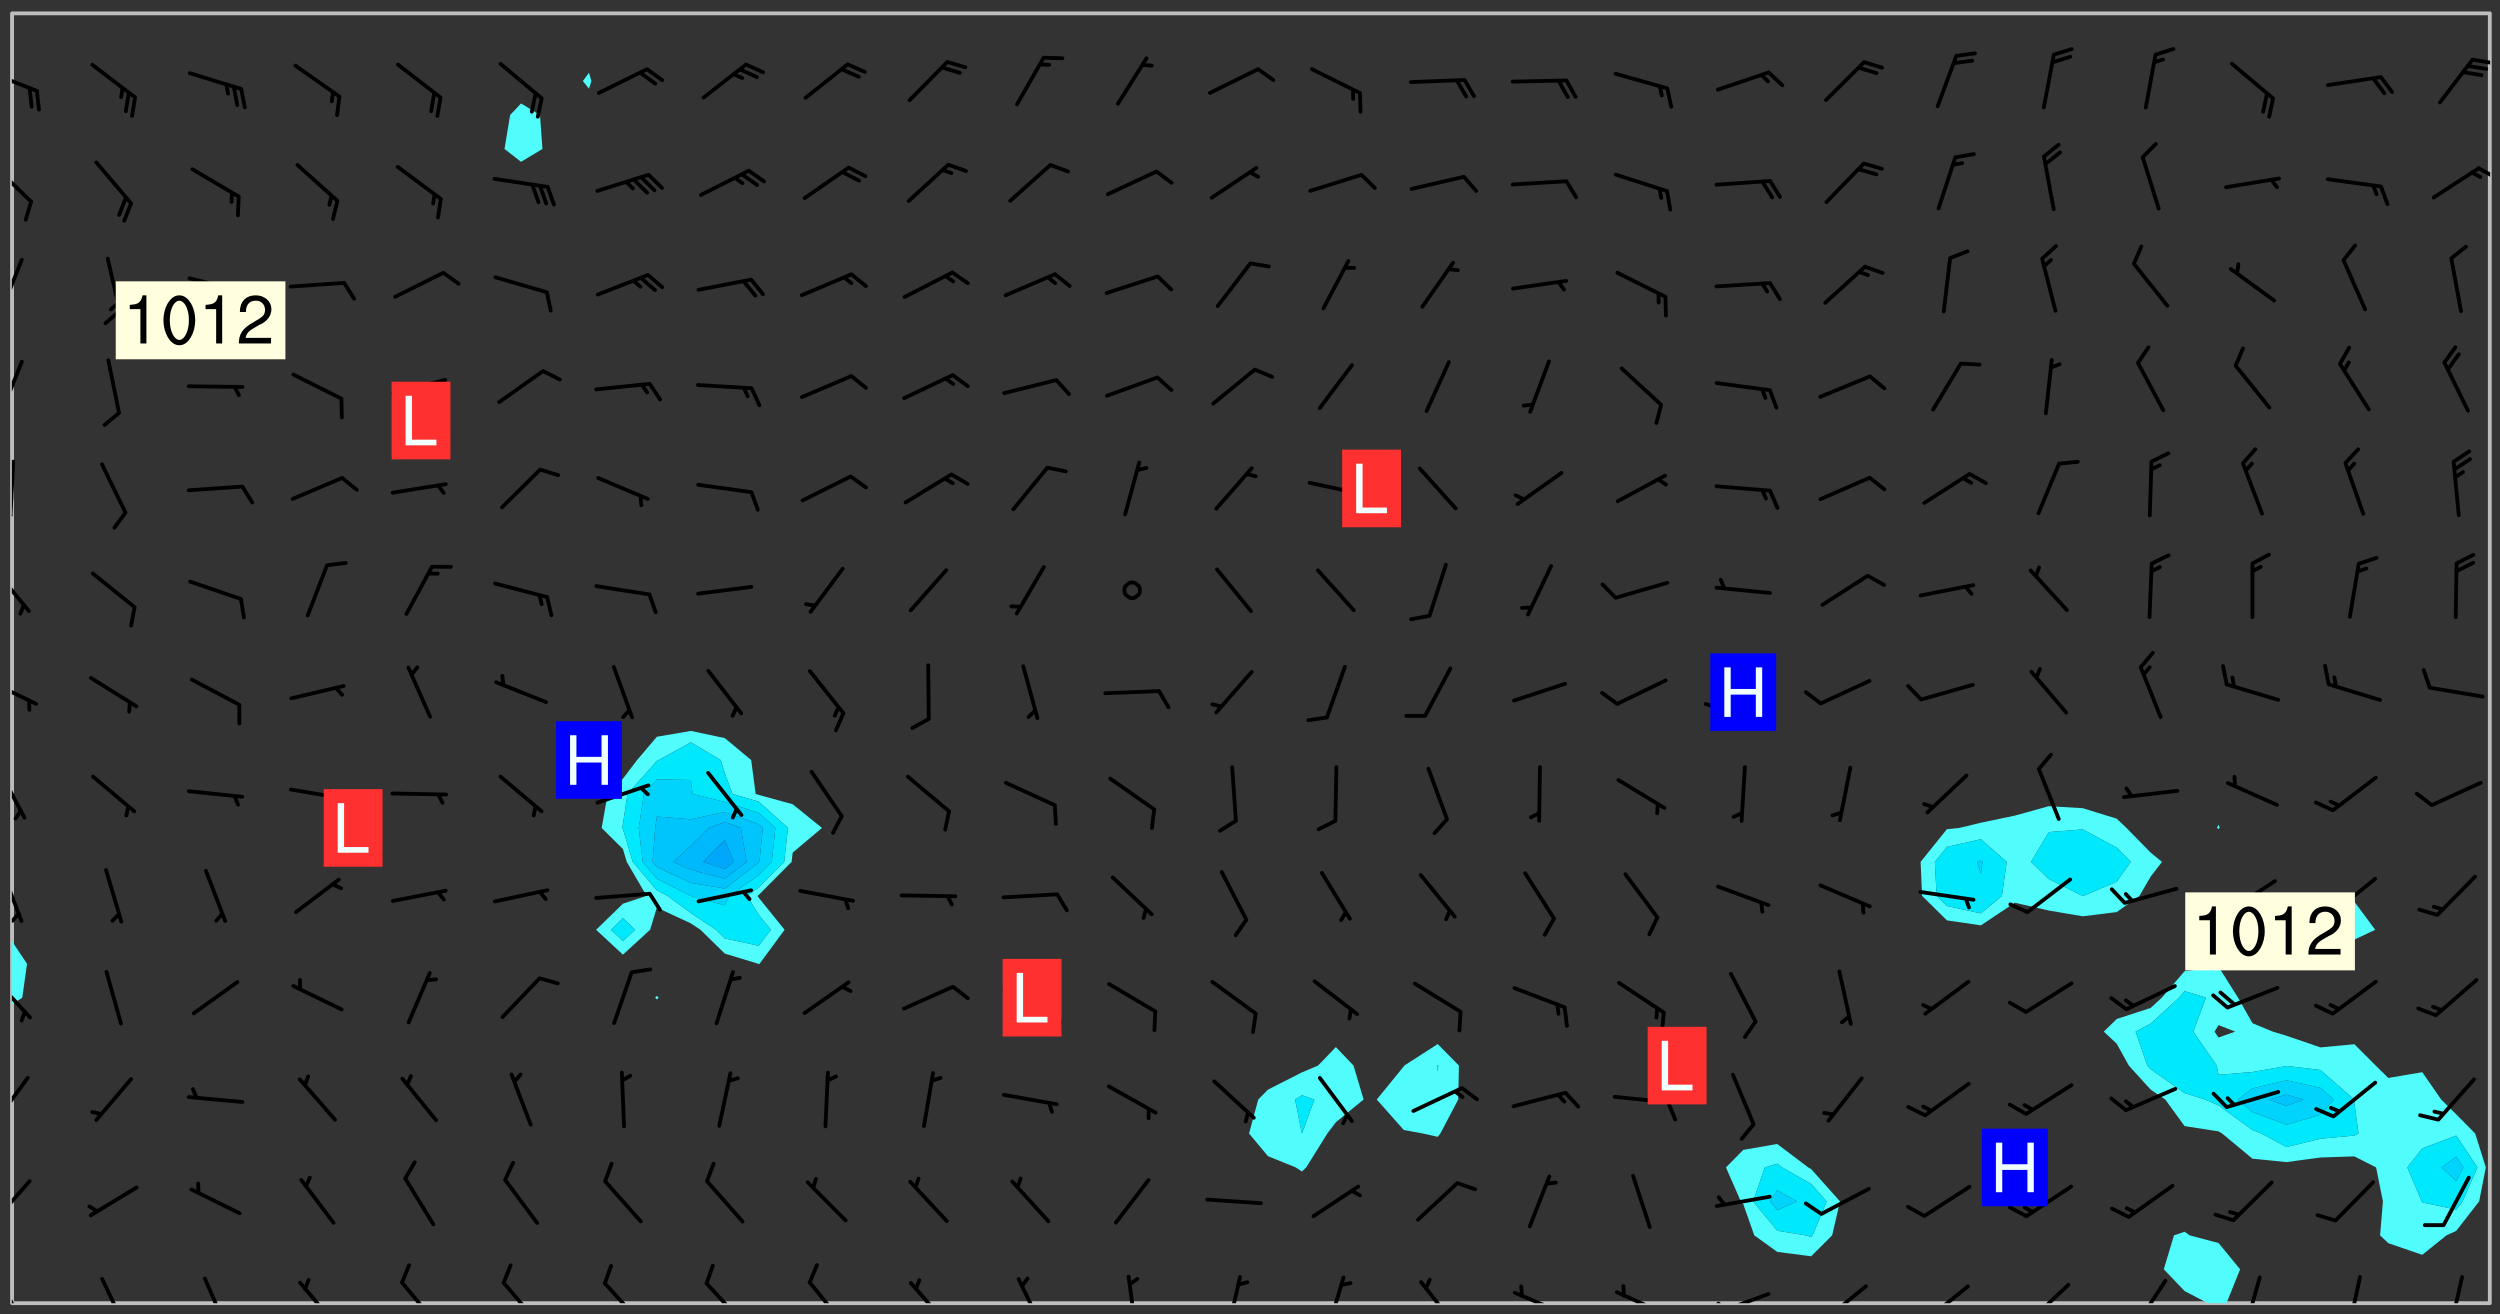 <svg xmlns="http://www.w3.org/2000/svg" role="img" xmlns:xlink="http://www.w3.org/1999/xlink" viewBox="142.45 309.95 326.84 171.84"><rect x="142.45" y="309.95" width="326.84" height="171.84" fill="#333333" stroke="none"/><defs><clipPath id="a"><path d="M144 441h1v39.328h-1zm0 0"/></clipPath><clipPath id="b"><path d="M144 311.672h1V433h-1zm0 0"/></clipPath><clipPath id="c"><path d="M144 311.672h324v168.656H144zm0 0"/></clipPath><clipPath id="d"><path d="M425 470h11v10.328h-11zm0 0"/></clipPath><clipPath id="e"><path d="M467 311.672h1v168.656h-1zm0 0"/></clipPath><clipPath id="f"><path d="M144 476h2v4.328h-2zm0 0"/></clipPath><clipPath id="g"><path d="M155 476h5v4.328h-5zm0 0"/></clipPath><clipPath id="h"><path d="M168 476h5v4.328h-5zm0 0"/></clipPath><clipPath id="i"><path d="M181 477h6v3.328h-6zm0 0"/></clipPath><clipPath id="j"><path d="M194 477h6v3.328h-6zm0 0"/></clipPath><clipPath id="k"><path d="M208 477h6v3.328h-6zm0 0"/></clipPath><clipPath id="l"><path d="M221 477h6v3.328h-6zm0 0"/></clipPath><clipPath id="m"><path d="M234 477h6v3.328h-6zm0 0"/></clipPath><clipPath id="n"><path d="M248 477h5v3.328h-5zm0 0"/></clipPath><clipPath id="o"><path d="M261 477h6v3.328h-6zm0 0"/></clipPath><clipPath id="p"><path d="M275 476h4v4.328h-4zm0 0"/></clipPath><clipPath id="q"><path d="M289 476h3v4.328h-3zm0 0"/></clipPath><clipPath id="r"><path d="M302 476h3v4.328h-3zm0 0"/></clipPath><clipPath id="s"><path d="M315 476h4v4.328h-4zm0 0"/></clipPath><clipPath id="t"><path d="M327 477h6v3.328h-6zm0 0"/></clipPath><clipPath id="u"><path d="M340 478h8v2.328h-8zm0 0"/></clipPath><clipPath id="v"><path d="M353 478h8v2.328h-8zm0 0"/></clipPath><clipPath id="w"><path d="M366 478h8v2.328h-8zm0 0"/></clipPath><clipPath id="x"><path d="M366 480h3v.328h-3zm0 0"/></clipPath><clipPath id="y"><path d="M380 477h7v3.328h-7zm0 0"/></clipPath><clipPath id="z"><path d="M393 477h7v3.328h-7zm0 0"/></clipPath><clipPath id="A"><path d="M407 477h7v3.328h-7zm0 0"/></clipPath><clipPath id="B"><path d="M421 477h5v3.328h-5zm0 0"/></clipPath><clipPath id="C"><path d="M435 476h4v4.328h-4zm0 0"/></clipPath><clipPath id="D"><path d="M449 476h3v4.328h-3zm0 0"/></clipPath><clipPath id="E"><path d="M462 476h3v4.328h-3zm0 0"/></clipPath><clipPath id="F"><path d="M144 464h3v6h-3zm0 0"/></clipPath><clipPath id="G"><path d="M144 450h3v7h-3zm0 0"/></clipPath><clipPath id="H"><path d="M144 437h3v7h-3zm0 0"/></clipPath><clipPath id="I"><path d="M144 423h2v8h-2zm0 0"/></clipPath><clipPath id="J"><path d="M144 429h2v2h-2zm0 0"/></clipPath><clipPath id="K"><path d="M144 410h2v8h-2zm0 0"/></clipPath><clipPath id="L"><path d="M144 398h4v5h-4zm0 0"/></clipPath><clipPath id="M"><path d="M144 384h3v7h-3zm0 0"/></clipPath><clipPath id="N"><path d="M144 370h1v8h-1zm0 0"/></clipPath><clipPath id="O"><path d="M144 377h1v2h-1zm0 0"/></clipPath><clipPath id="P"><path d="M144 356h2v9h-2zm0 0"/></clipPath><clipPath id="Q"><path d="M144 343h2v8h-2zm0 0"/></clipPath><clipPath id="R"><path d="M144 331h3v6h-3zm0 0"/></clipPath><clipPath id="S"><path d="M466 331h2v3h-2zm0 0"/></clipPath><clipPath id="T"><path d="M144 319h4v4h-4zm0 0"/></clipPath><clipPath id="U"><path d="M465 317h3v2h-3zm0 0"/></clipPath><g id="V" clip-path="url(#clip1)"><path fill="#fff" fill-opacity="0" fill-rule="evenodd" d="M0 0h1000v1000H0zm0 0"/><path fill="#d3d3d3" fill-opacity="0" fill-rule="evenodd" d="M162.152 355.867l-.234.293.059.234.117.172.176.234.293.348.113.059.117-.172.059-.234.176-.176.465-.176h.699l.234.293.289.816.059.176.176.23.352.234.699.699.172.176.234.348.234.41.289.582.41.465.23.234.234.176.117.23.176.293.172 1.164v.234l.059.289.059.117.117.117.348.41.117.172.176.176.176.234.117.172.172.352.059.234.234.406.234-.059-.176.176-.059.93h-.582l-.234-.113-.348.113-.117.117-.059.293-.059.176-.117.172-.465.293-.059.234-.059.113v.645l.059.172v.41l.059.059v.406l.059.406.117.176.059.059.23.641-.059.293v.699l-.059.582v.234l-.059.23-.055.352v1.922l.055.117h.426l-.367.117-.023.352.891 1.168 1.742.539 1.34.359v.539l.09.809.535.715 1.52.27.891-.086.09 1.164.535.18 1.16-.18 2.055-.984 1.16-.363 1.879-.176 1.695-.18-.18.719-1.516.086-1.25.09-.805.27-1.074.809.27.719.535.898-.18.625-.266.809.266 1.078.625.898.805.18 1.25-.18-.266.723.098.504.055.293v.172l.059.293v.406l.176.117.352.117h.406l.293-.176.113-.117.059-.117.117-.23.059-.176.352-.465.23-.176.176-.059.176.059.059.176.117.988.055.469.059.172.117.234.176.059.816.059h.289l.117.234.059.406.059.352v1.105l.117.293.117.348.289.699.176.352.582.754.352.176.172.059.469.234.641.465.348.234.293.176.293.055.23.062.816.348.293.176.113.172.352.352.117.176.523.641v.289l.059.352v.348l.059.352.059.289.117.059.172.059h.176l.582.234.176.117.176.289.176.234.113.234.293.23.117.117v.41l.059.055.289.234.234.117.059.117.117.172.059.117.23.234.059.176.234.059.117.059-.117.113-.059.117v.117l-.117.293-.117.289v.582l.176.117.117.059.059.117.117.117.113.059.176.348.059.352.059.406v.176l-.059.176-.117.699v.172l.117.176.293.293h.406l.176.117.117.172.117.293v.234h-.527l-.23-.234h-.234l-.176.059-.059.699.059.348.117.176.176.41.117.23.289.469.176.055h.523l.234.059.758.641.059.293v.234l.059.059.23.348v.352l-.117.172v.293l.293.289.293.176.172.059.293.176.293.117.582.406.289.234.293.176.219.16.016.012.23.176.641.523.176.234.117.176.176.176.113.172v.641l.117.176.469.117.582.117.234.059.23.113.293.117.113.059.586.352.289.172.176.062.176.055.176.059.699.352.289.176.234.055.289.176.234.117.641.406.293.117.172.059.234.059.41.059.23.059.234.117.059.172-.41.176.469.059.059.293.113.234.176.055.234.059.176.059.406.117.641.234.117.172.059.234v.176l-.059.117-.059.406.234.234.117.059.348.117.641.23.176.117.289.117.176.176.234.465.582 1.105.176.176.348.176.176.117.352.117 1.047.523.234.059.465.113.293.059.465.176.758.582.234.234.348.465.176.176.289.234.816.699.293.176.289.289.293.176.293.289.695.641.176.176.293.234.289.234.469.289.641.582.348.234.234.293.348.348.352.465.934.992.348.406.117.176.234.059.113.117.645.176.23.113.234.059.293.176.23.117.934.699.406.406.234.176.406.176.234.117.816.348.348.234.234.117.293.289.23.117.758.352.352.172.23.059.293.117.234.059.871.176h.816l.469.23.172.059.875.699.465.117.293.059.176.059.23.059.469.059.348.059.352.059.406.059h.293l.172.059v.23l.176.176h.293l.348.059.352.059.699.117h.641l.465-.234.293-.176.172-.117.41-.172.289-.176.934-.465.469-.293.523-.293.465-.172.465-.176 1.051-.465.289-.117.41-.117.289-.117.527-.176 1.516-.699.582-.348.289-.059.293-.059.348-.117.875-.23.352-.117h.113l.234-.059.875-.234.234-.059h.812l.352-.059.816-.117.172-.059.352-.055.293-.059.23-.059.816-.176.176-.059h.348l.234-.059.465-.117.758-.172.234-.059h.348l.41-.117.289-.059 1.285-.059h.289l.41-.059.23-.059h.176l.875-.117h.406l.41-.117h.348l.352-.113.871-.059h1.75l1.047.289.41.117.289.117.352.117.289.117 1.051.172.289.059h.293l.293.059.172.059.41.059.172.059.117.059h.117l.117.059.352.059h.113l.41.066 1.922.395 1.926.395 1.52.449 1.695.719 2.145.805 1.605-.719 1.43-.805 1.16-1.078 1.25-.449 3.035-.719 1.875-.359 2.145-1.348 2.234-1.254 2.5-1.258 1.695-.449 1.785-.18 1.16-.27.625.539 1.34-.27.715-.988.984-1.344.445-.18.805-.359 1.875-.539 1.785-.449 1.25-.27 1.16-.09 1.699-.09 1.961-.27 1.25-.09h.539l.625-.09h.891l2.145-.18 2.41-.18 2.59-.09 1.695.18 1.609.09 1.43.359 1.16.719 1.875.988 1.16 1.527.266.715.629.09.355.898.535.539.535 1.527 1.074.359h.535l-.805.535.09 1.707.715 2.695.891.805.895.988.715 1.258 1.785.539 1.52-.18.355 1.344 1.609-.805.98-.539.27.27.316-.215.219-.145.801.449.449-.359h.355l.535-.27.539-.719.535-.27.625-.988 1.16.449.84.371 1.395.617 1.695-.18h1.605l1.785.09.18-1.707.535-1.344.805.27.492.848.402.406-.09.539v.359l.715.449.711-.27h1.43l.359.988.445 1.258.715 1.344 1.25.629 1.695.629.715-.18.18-.539.98-.09.449.359.086 1.258-.266.629-.535.18v.539l.715.984.266.539.984.988.801 1.078-.266.359-.09.898-.625 2.332-.355 2.066-.09 1.793-.18.719-.09.539v1.438l-.98 1.883-.359 1.707-.535.898-.805 1.168-.266.539 2.055 1.254.086.359-.355.539-.09-.18v.809l.09 1.438-.445.715-1.074.094-.266.715.535.898.805.719 1.16.809 1.34.27.445.359-.355.449-1.789-.09-1.25-.449-.715-.719-.625-.09-.176 3.59-.188 1.309h89.359V311.703h-55.27v49.082l.762.125 3.289.543 2.023 2.836v2.754l2.352.332 2.348.332h4.051l-1.379 4.16-2.023.707-2.023.703-.543.344-2.594 1.617-.188.117-2.023-2.078-.73-2.742-2.672-2.078-1.375-3.5-.066-.082-1.957-2.672 2.75-1.418v-49.082H294.422v91.414l.117.031.133.012.074.074.105.047.09.059.086.059.09.059.297.297.059.09.031.117.027.117.016.137-.031.117-.059.09-.059.086-.043.105-.047.102-.027.121v.145l.176.27.148.148.074.086.074.074.043.105.062.09.059.086.043.105.059.09.047.102.043.105.059.086.117.18.074.074.062.086.059.09.043.105.059.09.059.086.062.09.059.09.043.102.117.18.074.074.059.086.074.074.09.059.105.047h.148l.133-.016.133.016.102-.047.074-.074.047-.102-.016-.133v-.148l-.047-.105-.027-.117-.047-.102-.027-.121-.043-.102-.062-.09-.043-.102-.043-.105-.031-.117-.016-.133-.012-.137.086-.059.059-.086.121-.031.043.105.016.133v.117l.059.102.059.09.09.059.148.148.059.09.043.105-.012.102.086.059.105.047.086.059.09.059.074.074-.117.027-.105.047-.086.059-.074.074-.059.09-.062.086-.027.121-.047.102-.043.105-.031.117-.012.133-.016.133v.148l.027.117.047.105.043.102.059.09.074.074.09.059.074.074.09.059.059.09.043.105.047.102.117.031.133.016h.148l.117-.031.105.043.043.105.047.102.027.121L299.5 410l.027.117.031.121.027.117.105.043.102.047.133-.016.148.148.062.086.074.074.07.074.09.062.105.043.102.043.117.031.137.016.117-.031.074-.074.027-.117-.012-.133-.031-.121-.027-.117.043-.105h.117l.09.062.117.027h.148l.133.016h.148l.133.016.133-.016h.148l.133-.016.133-.012.137.012.117-.027.133-.016.191-.059-.059.176-.016.133-.027.121-.016.133-.059.086-.133.016-.105.047-.105.043-.117.031-.117.027-.266.031h-.148l-.133.016-.074.074.059.086.148.148.117.18.074.07.09.062.09.059.086.059.09.059.102.043.105.062.105.043.086.059.105.047.102.043.18.117.059.09-.043.102-.047.105.016.133.223.223.059.09.043.102.031.121.043.102.016.133.031.117.012.137.031.117.148.148.102.043.105.043.117.031.133.016.137.016h.117l.117-.031.09-.059.043-.105.047-.102.043-.105.031-.117.012-.133v-.148l-.012-.133-.016-.133-.031-.117-.043-.105-.047-.105-.043-.102-.043-.105-.016-.133.016-.133.027-.117.031-.117.027-.121.047-.102.09-.059.086-.062.074-.074.09-.059.223-.223.059-.086.074-.074.117-.18.059-.086v-.148l-.074-.074-.102-.047-.105-.043-.102-.043-.059-.09-.047-.105-.027-.117.09-.059.117-.031.102-.043.18-.117.148-.148.012-.133-.012-.105-.09-.059-.133.016h-.148l-.133.016-.133-.016-.121-.031-.086-.059-.074-.074-.059-.09-.062-.086-.117-.18-.059-.086.031-.121.086-.059.121-.031.059-.086v-.121l-.031-.117-.059-.09-.059-.086-.047-.105-.027-.117-.016-.133.059-.09.074-.074.09-.059.117-.18.074-.074.059-.086.148-.148.121-.031.133-.016.133.016.074.074.043.105.016.133-.031.117-.117.031-.133.012-.148.148-.043.105-.047.102-.027.121-.031.117v.148l.031.117.043.105.059.09.074.07.074.074.117.031.121.027.117-.027.133-.016h.117l.09.059.074.074.047.105.059.086.102.047.133.016.105.043.086.059-.012.105-.074.074-.18.117-.059.09-.09.059-.07.074-.074.074-.062.09-.027.117-.016.133.016.133-.016.133v.148l.016.133.027.117.031.121.074.074.09.059.086.059.09.059.117.031v.086l-.102.047-.09.059-.266.031-.117.027h-.148l-.105.043-.102.047-.059.09-.062.234-.012.133-.031.121-.016.133v.293l-.012.133.012.137.016.133.133.016.133.012.121.031.086.059.074.074.047.105.043.102.016.133v.445l-.016.133v.445l.031.266.027.117.016.133.031.117.086.211.031.266v.148l-.031.117-.027.117-.031.121-.027.117-.031.117-.031.121-.012.133-.016.133.09.059.117-.031.102.016.047.105-.031.266v.441l-.043.105-.047.105-.043.102-.043.105-.059.086-.031.121-.043.117-.031.117-.016.133.016.133.059.09.105.047.086.059.059.086-.012.137-.031.117-.043.102v.445l-.016.133v.148l-.031.117-.043.105-.027.117-.047.105-.043.102-.031.121-.027.117-.031.133-.031.117-.027.117-.043.105-.031.117-.031.121-.012.133-.016.133v.297l.027.117v.148l.047.398.027.117.059.09.121.031h.148l.133-.016.059.09v.117l-.059.09-.09.059-.102.043-.105.047-.09.059-.086.059-.137.016-.117-.031-.133-.016-.102.047-.062.086-.012.137-.016.133-.031.117-.027.117-.016.133-.031.121v.297l.016.133.031.117v.148l.012.133v.148l-.027.117-.047.102-.027.121-.031.117-.059.09-.074.074-.102.043-.105.047-.117.027-.121.031-.102-.047.059-.086.105-.047.027-.117.031-.117.027-.121.031-.117v-.148l.016-.133-.031-.117-.043-.105-.105.016-.074.074-.102.043-.09.062-.074.074-.043.102-.016.133-.031.117L304.25 426l-.031.117-.027.117-.031.121-.027.117-.031.117-.043.105-.09.059h-.09l-.117-.031-.031-.086.016-.137-.031-.117v-.148l-.012-.133v-.148l-.062-.234-.027-.121-.043-.102-.047-.105-.059-.086-.059-.09-.043-.105-.062-.086-.148-.148-.07-.074-.105-.047-.105-.043-.102-.043-.297-.297-.09-.074-.086-.059-.105-.043-.09-.062-.086-.059-.105-.043-.09-.059-.086-.062-.074-.07-.105-.047-.086-.059-.105-.043-.09-.062-.102-.043-.105-.043-.086-.059-.105-.047-.105-.043-.102-.047-.09-.059-.102-.043-.105-.043-.09-.062-.117-.027-.133-.016-.133.016H299.75l-.133.016-.117-.031-.09-.059-.074-.074-.09-.059-.102-.047h-.148l-.121-.027-.102-.043-.074-.074-.117-.18-.09-.059-.102-.043-.09-.062-.105-.043-.09-.059-.086-.059-.105-.047-.059-.086-.059-.09-.043-.105-.047-.102-.074-.074-.086-.059-.074-.074-.09-.059-.223-.223-.043-.105-.031-.266.105-.043h.145l.105.043.074.074.09.059.086.059.105.047.09.059.148.148.07.074.148.148.062.086.074.074.086.059.074.074.09.062.09.059.086.059.27.176.102.047.105.043.102.043.047-.074.059-.086.074-.074.07-.074.105.043.074.074.059.09.043.102.047.105.043.105.121.027.117-.027.074-.09.043-.105.059-.09.074-.074.105-.043.117-.027.133.012.09.059.148.148.059.09.043.105.047.102.043.105.043.102.105.047.105.043.133.016.086-.059.059-.09.074-.074.105-.043.117.027.105.047.102.043.105.043.102.047.18.117v.117l-.016.133.016.133.016.137.059.086.102.047.121.027.117.031h.148l.117-.031.059-.09.18-.117.059-.09.074-.074.059-.086.117-.18.18-.117.117.031.09.059.043.074-.016.133v.117l.09.059h.148l.133-.016.133-.012.266-.031.105-.043.117-.031.121-.027.074-.074.07-.074.062-.09-.016-.105-.047-.102-.102-.043-.105-.016-.117.027-.266.031h-.148l-.074-.074-.09-.059-.117-.031-.117-.027-.133-.016h-.148l-.133.016h-.297l-.105-.047-.148-.148-.043-.102-.059-.09.223-.223.086-.059.105-.043.117-.031.133-.016.133.016.137.016.102.043.133-.012.09-.062.102-.043.062-.09-.047-.102-.09-.059-.117-.031-.102-.043-.059-.09-.062-.09v-.117l.016-.133.105-.047.074-.07v-.121l-.09-.059-.031-.117.09-.059.074-.074.043-.105.059-.09.047-.102.016-.133v-.148l-.047-.105-.043-.102-.09-.059-.133-.016-.102-.043-.137-.016-.117-.031h-.445l-.133-.016-.133-.012-.133-.016-.117-.031h-.148l-.133-.016-.133-.012-.266-.031-.121-.043-.086-.059-.074-.074v-.148l.012-.133.105-.047.102-.043.133-.016h.152l.133-.016h.293l.121.031.102.043.09.059.234.062.121-.047.09-.059.102-.043.133-.016.105.043.102.047.133.012.121-.027h.145l.121-.031.117-.027.105-.047.074-.074.086-.059.148-.148.059-.086.047-.105.027-.117.016-.105-.102-.043-.09-.059-.117-.031-.105-.043-.09-.062-.074-.086-.074-.074-.102-.043-.105-.047-.102-.043-.059-.09-.047-.102-.086-.211-.062-.086-.059-.09-.074-.074-.086-.059h-.27l-.117.031-.09.059-.102.043-.133.016-.105-.016-.027-.117-.062-.09-.117-.031-.102-.043-.148-.148-.031-.117-.016-.105.074-.074.18-.117.117-.027.117-.031.137.016.102.043.105.043.102.047.105.043.117.031.133.016.117.027.133.016.105-.016.09-.059-.074-.074-.105-.043-.074-.074-.074-.09-.148-.148-.086-.059-.09-.059-.074-.074-.09-.059-.102-.047-.121-.027-.102-.047-.105-.043-.117-.031-.102-.043-.121-.031h-.148l-.117.031-.105.043-.086.062-.18.117-.086.059-.09.059-.105.047-.086.059-.105.043-.102.043-.105.047-.074.074-.059.09-.059.086-.047.105-.059.086-.074.074-.133-.012-.117-.031h-.117l-.074.074-.09.059-.074.074-.09.059-.086.059-.105.047-.102.043-.137.016-.102-.043-.148-.148-.105-.047h-.086l-.105.047-.102.043-.121.031-.117-.031-.074-.074v-.117l.031-.121.074-.07.059-.09.074-.074.117-.031.105-.043h.293l.133-.016.137-.016.102-.043.09-.059.102-.047.09-.059.133-.012.09.059.133.012.09-.059.086-.059.105-.043.09-.059.086-.062.09-.059.148-.148.059-.086.059-.09.105-.043.133-.016.117.027.121.031.059-.059.059-.09.031-.266.027-.117.105.012.133.016.102-.043.09-.059.059-.09.074-.074.059-.09.047-.102.012-.133-.012-.133-.047-.105-.148-.148-.059-.09-.059-.086-.043-.105v-.445l.016-.133v-.148l.012-.133-.059-.059-.09.059-.102-.043-.18-.117-.086-.059-.062-.09-.059-.09-.074-.074-.086-.059-.121.031-.102.012-.105.047-.086.059-.105.043-.148.148-.09.059-.086.059-.09.062-.105.043-.133.016v-.121l.105-.043.117-.031.074-.07.043-.105v-.148l-.027-.117-.148-.148-.133-.016h-.148l-.117.031-.105.043-.102.043-.09.062-.117.027-.074-.074.012-.133-.043-.102-.043-.105-.09-.059-.117.027-.121.031-.117.031-.102.043-.121.031-.102.043-.105.043-.09.059-.102.016v-.117l.016-.133-.059-.09-.074.043-.148.148-.059.09-.074.074-.047.105-.043.102-.074.074-.059.09-.074.074-.059.086-.074.074-.09.062-.074.07-.074.074-.102.016-.133.016-.105-.043v-.121l.148-.148.043-.102.059-.09.047-.102.043-.105.059-.09.031-.117.043-.102.031-.121.027-.117.047-.105.043-.102.043-.105.074-.07.09-.062.09-.059.102-.043h.297l.266-.031.105-.043-.074-.074-.117-.031-.105-.043-.09-.059-.102-.047-.09-.059-.102-.043-.105-.043-.09-.062-.086-.059-.105-.043-.102-.043-.121-.031-.117-.031-.102-.043L297.5 410.25l-.102-.043-.09-.059-.043-.105-.016-.133.102-.043.133-.016.137.016.133-.016.102-.043.059-.09.016-.105-.09-.059-.074-.074-.102-.043-.09-.059-.148-.148-.043-.105-.016-.133v-.293l-.059-.09-.09-.059-.074-.074-.043-.105-.031-.117-.059-.09-.074-.074-.117-.027-.074-.074-.09-.059-.09-.062-.086-.059-.074-.074-.059-.086-.047-.105-.086-.059-.148-.148-.195-.059-.133.016-.102.043-.074.074-.047.102-.043.105-.059.09-.059.086-.297.297-.09.059h-.086l-.062-.086-.043-.105.031-.117.059-.09.027-.117-.012-.133-.09-.062-.105.047-.117.027-.117.031-.27.176-.102.047-.117.027-.105.047-.09.059-.102.043-.059-.086-.047-.105.016-.133.047-.105.07-.074.074-.07.059-.09v-.148l-.043-.105h-.238l-.102.047-.031.117-.027.117-.031.121-.074.043-.133.016-.074-.047-.043-.102-.043-.105-.047-.102-.043-.105-.121.031-.102.043-.133.016-.117.031-.105.043-.09.059-.102.047-.121.027-.133.016-.102-.043-.059-.09-.047-.105-.043-.102-.043-.105v-.117l.059-.09.086-.059.18-.117.102-.047.105-.043.105-.059.102-.043.09-.062.102-.043.105-.059.102-.047.09-.059.105-.043.102-.043.09-.062.102-.043.137-.016.117.031.102.043.121.031.102.043.105.047.102.043.105.043.102.047.105.043.102.043.105.047.086.059.105.043.117.031.105.043.102.047.09.059.105.043.102.043.105.047.117.027.102.047.121.027h.148l.086-.059.016-.102.059-.09-.027-.117-.074-.074-.117-.18-.074-.074-.09-.074-.18-.117-.086-.059-.105-.043-.102-.047-.27-.176-.059-.09-.074-.074-.059-.09-.043-.102-.031-.117-.016-.137v-.562l-.012-.133-.016-.133-.031-.117-.016-.133-.012-.133-.031-.121-.223-.223-.059-.086-.016-.105.031-.117.133-.016v-91.414H172.992v1.453l-.059.234-.352 1.051-.172.523-.117.348-.176.41-.117.172-.234.293-.23.059h-.352l-.117.059-.23.406v.293l.117.176.23.23.117.234.641.758.293.465.176.234.23.352.234.348.641.816.176.465.172.41.117.695.176.469.117 1.398.059.465v.875l.117 1.047v4.781l-.059.465-.352 1.281-.176.523-.113.41-.352.93L172.934 336l-.234.582-.117.176-.172.348-.176.406-.352.816-.059.293-.113.293-.117.289-.059.176-.117.875-.059.406-.059.117-.059.176-.059.172-.23.527-.117.172v.234l-.117.234-.059.172-.176.586v.289l-.059.176v.293l-.059.113-.059.527v.172l-.055.234v2.621l-.176.816-.117.176-.176.234-.117.172-.113.234-.586.934-.23.289-.293.465-.176.234-.289.352-.352.699-.113.23-.176.41-.176.23-.406.527-.816.699-.293.172-.289.234-.176.117-.176.176-.523.406-.527.176-.172.176-.234.055-.641.176h-.758m12.211 31.023l-1.074.449.359.895 1.25-.715.445-.539-.98-.09"/><path fill="#d3d3d3" fill-opacity="0" fill-rule="evenodd" d="M201.508 416.598h-.895l.449.629.98.359.805-.09.445-.988-.176.09-.715-.355-.895.355m154.621 59.07l-.059-.523v-.293l.113-.293.059-.23.469-.469h.113l.117-.113.117-.059h.176l.234-.059h.348l.234.059.117.059.23.172.059.176.117.582v.293l-.117.176-.172.289-.176.176-.527.523-.23.234-.117.059h-.176l-.117-.059-.406-.293-.176-.117-.117-.059-.059-.113-.055-.117m6.641-10.957l-.059-.172v-1.109l.059-.172.176-.059.172-.059h.176l.234-.059.117.059.059.699-.059.172-.117.176-.117.059-.234.523-.113.059h-.234l-.059-.117m9.613-14.391l-.117-.176v-.699l.293-.875.117-.172.176-.352.113-.23.117-.293.352-.758.117-.23.172-.234h.176l.117-.059h.641l.117.059.234.234.172.113.352.293.117.117.113.176v.113l.117.059.117.117v.699l-.059.176v.23l-.059.176-.348 1.051-.117.23-.117.234-.117.059-.23.234-.641.289h-.875l-.41-.117-.641-.465"/><path fill="none" stroke="#bebebe" stroke-linecap="round" stroke-linejoin="round" stroke-miterlimit="10" stroke-width=".5" d="M467.957 311.695H144.027v168.625h323.93v-168.625"/><g clip-path="url(#a)"><path fill="#fff" fill-opacity="0" fill-rule="evenodd" d="M144 475.891v4.438h.004H144v-39.066 34.629"/></g><g clip-path="url(#b)"><path fill="#fff" fill-opacity="0" fill-rule="evenodd" d="M144 431.508v1.48-121.316h.004H144V431.508"/></g><path fill="#50fcfc" fill-rule="evenodd" d="M144 432.988v8.273h.004v-8.27l-.004-.004"/><g clip-path="url(#c)"><path fill="#fff" fill-opacity="0" fill-rule="evenodd" d="M144.004 480.328v-39.066l1.359-.879.621-4.438-1.98-2.953V311.672h66.57v11.801l-1.43 1.512-.738 4.441 2.168 1.68 2.793-1.68-.32-4.441-2.473-1.512v-11.801h8.879v7.789l-.805 1.086.805 1 .316-1-.316-1.086v-7.789h13.312v93.84l-4.438.758-2.586 3.047-1.852 2.434-1.992 2.004-.789 4.438 2.781 2.758.5 1.68 2.59 4.441-3.09 1.027-3.508 3.41 3.508 3.25 3.555-3.25.883-2.902v11.539l-.23.238.23.23.234-.23-.234-.238v-11.539l4.438 2.062 1.266.84 3.176 3.113 4.359 1.324.078.074.113-.074 3.27-4.438-3.383-4.188-.156-.25.156-.113 4.301-4.328.137-1.207 3.832-3.23-3.832-3.094-4.438-1.227-.402-.117-.586-4.438-3.449-2.867-4.441-.938v-93.84h84.332v135.168l-2.336 2.422-2.105.891-4.438 2.254-1.27 1.293-1.203 4.438 2.473 2.969 3.621 1.469.816.531.562-.531 2.762-4.438 1.117-1.473 3.625-2.965-1.32-4.438-2.305-2.422V311.672h13.312V446.445l-4.379 2.816-.059.102-3.531 4.336 3.531 3.98 2.477.457 1.961.434.344-.434 2.336-4.438.094-4.438-2.773-2.816V311.672h44.383V459.508l-4.438.773-2.262 2.293 1.945 4.441.316.352 1.438 4.086 3 2.16 4.441.578 2.742-2.738 1.027-4.438-3.77-4.223-.379-.219-4.062-3.066V311.672h35.508v103.676l-4.438 1.23-4.438.93-2.84.684-1.602.156-3.441 4.281.191 4.441 3.25 3.207 4.441.648 4.438-2.957 4.438 1.02 4.438.754 4.441-.551 2.973-2.121 1.465-2.516 1.484-1.926-1.484-1.215-3.164-3.223-1.273-1.207-4.441-1.375-4.438-.262V311.672h22.191v106.082l-.203.438.203.129v18.02l-4.438.578-2.977 3.465-1.461 1.34-4.438 1.445-1.688 1.652 1.688 1.578 1.59 2.863 2.848 3.133 1.914 1.305 2.523 3.469 4.438.691.469.277 3.969 3.293 4.441.445 4.438-.598 4.438-.148 2.848 1.445.891 4.441-.371 4.438 1.07 1.023L459.125 474l3.168-2.547 1.27-.586 2.996-3.852.875-4.441-1.395-4.438-2.477-2.504-1.965-1.934-2.473-3.574-4.441.754-1.645-1.617-2.793-2.793-4.438.414-4.438-1.523-1.785-.539-2.656-1.098-1.891-3.34-2.547-4.043v-18.02l.152-.129-.152-.438V311.672h17.754v116.152l-1.66 3.684 1.66 1.281 2.734-1.281-2.734-3.684V311.672h17.75v168.656h-34.461l1.777-4.438-2.82-3.434-3.777-1.004-.66-.469-1.387.469-1.332 4.438 2.719 2.848 3.035 1.59H144.004"/></g><path fill="#50fcfc" fill-rule="evenodd" d="M145.363 440.383l-1.359.879v-8.27l1.98 2.953-.621 4.438m65.211-109.277l-2.168-1.68.738-4.441 1.43-1.512 2.473 1.512.32 4.441-2.793 1.68m8.879-9.559l-.805-1 .805-1.086.316 1.086-.316 1m4.438 113.211l-3.508-3.25 3.508-3.41v1.879l-1.574 1.531 1.574 1.457 1.594-1.457-1.594-1.531v-1.879l3.09-1.027-2.59-4.441-.5-1.68-2.781-2.758.789-4.438 1.992-2.004 1.852-2.434 2.586-3.047 4.438-.758v1.484l-4.223 2.32-.215.113-3.848 4.324-.59 3.949-.148.488.148.148 1.277 4.289 3.16 3.738 1.383.703 3.055 2.258 3.293 2.18 1.148 1.125 4.438.969 1.586-2.094-1.586-1.965-1.539-2.473 1.539-1.09 3.328-3.352.492-4.438-3.82-3.438-3.418-1-1.02-2.707-.543-1.73-3.898-2.32v-1.484l4.441.938 3.449 2.867.586 4.438.402.117 4.438 1.227 3.832 3.094-3.832 3.23-.137 1.207-4.301 4.328-.156.113.156.25 3.383 4.188-3.27 4.438-.113.074-.078-.074-4.359-1.324-3.176-3.113-1.266-.84-4.438-2.062-.883 2.902-3.555 3.25"/><path fill="#00e8fc" fill-rule="evenodd" d="M223.891 432.965l-1.574-1.457 1.574-1.531 1.594 1.531-1.594 1.457m0-14.625l-.148-.148.148-.488.59-3.949 3.848-4.324v2.41l-1.703 1.914-.664 4.438.504 4.438 1.863 2.203 4.402 2.238.035.023 4.441 1.219.59-1.242 3.848-2.723 1.707-1.719.473-4.438-2.18-1.961-4.438-1.438-4.211-1.039-.23-1.828-4.438-.086v-2.41l.215-.113 4.223-2.32 3.898 2.32.543 1.73 1.02 2.707 3.418 1 3.82 3.438-.492 4.438-3.328 3.352-1.539 1.09 1.539 2.473 1.586 1.965-1.586 2.094-4.438-.969-1.148-1.125-3.293-2.18-3.055-2.258-1.383-.703-3.16-3.738-1.277-4.289"/><path fill="#00d4fc" fill-rule="evenodd" d="M226.465 422.629l-.504-4.438.664-4.438 1.703-1.914 4.438.086.23 1.828 4.211 1.039v1.305l-4.441.965-4.438-.355-.223 1.484-.34 4.438.562.668 4.438 2.082 4.441.734 4.438-3.398.086-.086.457-4.438-.543-.488-4.438-1.605v-1.305l4.438 1.438 2.18 1.961-.473 4.438-1.707 1.719-3.848 2.723-.59 1.242-4.441-1.219-.035-.023-4.402-2.238-1.863-2.203"/><path fill="#00c4fc" fill-rule="evenodd" d="M228.328 423.297l-.562-.668.34-4.438.223-1.484 4.438.355 4.441-.965v1.305l-2.102.789-2.34 2.332-2.301 2.105 2.301 1.039 4.441 1.16 2.855-2.199-.75-4.438-2.105-.789v-1.305l4.438 1.605.543.488-.457 4.438-.086.086-4.438 3.398-4.441-.734-4.438-2.082"/><path fill="#50fcfc" fill-rule="evenodd" d="M228.328 440.613l-.23-.23.23-.238.234.238-.234.23"/><path fill="#00b8fc" fill-rule="evenodd" d="M232.766 423.668l-2.301-1.039 2.301-2.105 2.34-2.332 2.102-.789v2.379l-2.859 2.848 2.859.914 1.184-.914-1.184-2.848v-2.379l2.105.789.75 4.438-2.855 2.199-4.441-1.16"/><path fill="#00a8fc" fill-rule="evenodd" d="M237.207 423.543l-2.859-.914 2.859-2.848 1.184 2.848-1.184.914"/><path fill="#50fcfc" fill-rule="evenodd" d="M308.219 461.105l-2.473-2.969 1.203-4.438 1.27-1.293 4.438-2.254v2.988l-.895.559.891 4.438h.008l1.625-4.438-1.629-.559v-2.988l2.105-.891 2.336-2.422 2.305 2.422 1.32 4.438-3.625 2.965-1.117 1.473-2.762 4.438-.562.531-.816-.531-3.621-1.469"/><path fill="#00e8fc" fill-rule="evenodd" d="M312.652 458.137l-.891-4.438.895-.559 1.629.559-1.625 4.438h-.008"/><path fill="#50fcfc" fill-rule="evenodd" d="M325.973 457.68l-3.531-3.98 3.531-4.336.059-.102 4.379-2.816v2.742l-.113.074.113.754.074-.754-.074-.074v-2.742l2.773 2.816-.094 4.438-2.336 4.438-.344.434-1.961-.434-2.477-.457"/><path fill="#00e8fc" fill-rule="evenodd" d="M330.41 450.016l-.113-.754.113-.074.074.074-.074.754"/><path fill="#50fcfc" fill-rule="evenodd" d="M370.039 467.016l-1.945-4.441 2.262-2.293 4.438-.773v2.574l-1.625.492-1.52 4.441 3.145 3.84 3.691.598.75.188.188-.188 1.844-4.438-2.031-2.277-3.789-2.164-.652-.492v-2.574l4.062 3.066.379.219 3.77 4.223-1.027 4.438-2.742 2.738-4.441-.578-3-2.16-1.438-4.086-.316-.352"/><path fill="#00e8fc" fill-rule="evenodd" d="M374.793 470.855l-3.145-3.84 1.52-4.441 1.625-.492v3.496l-.934 1.438.934 1.141 2.602-1.141-2.602-1.438v-3.496l.652.492 3.789 2.164 2.031 2.277-1.844 4.438-.188.188-.75-.188-3.691-.598"/><path fill="#00d4fc" fill-rule="evenodd" d="M374.793 468.156l-.934-1.141.934-1.438 2.602 1.438-2.602 1.141"/><path fill="#50fcfc" fill-rule="evenodd" d="M393.734 427.07l-.191-4.441 3.441-4.281 1.602-.156 2.84-.684v2.156l-4.441.996-1.582 1.969.234 4.441 1.348 1.328 4.441.965 2.75-2.293.621-4.441-3.371-2.965v-2.156l4.438-.93 4.438-1.23 4.438.262v2.773l-4.438.344-2.332 3.902 2.332 2.238 4.379 2.203.059.02.094-.02 4.348-1.852 1.836-2.59-1.836-1.859-4.441-2.387v-2.773l4.441 1.375 1.273 1.207 3.164 3.223 1.484 1.215-1.484 1.926-1.465 2.516-2.973 2.121-4.441.551-4.438-.754-4.438-1.02-4.438 2.957-4.441-.648-3.25-3.207"/><path fill="#00e8fc" fill-rule="evenodd" d="M395.637 427.07l-.234-4.441 1.582-1.969 4.441-.996v2.789l-.512.176.512 1.539.199-1.539-.199-.176v-2.789l3.371 2.965-.621 4.441-2.75 2.293-4.441-.965-1.348-1.328"/><path fill="#00d4fc" fill-rule="evenodd" d="M401.426 424.168l-.512-1.539.512-.176.199.176-.199 1.539"/><path fill="#00e8fc" fill-rule="evenodd" d="M410.301 424.867l-2.332-2.238 2.332-3.902 4.438-.344 4.441 2.387 1.836 1.859-1.836 2.59-4.348 1.852-.094.02-.059-.02-4.379-2.203"/><path fill="#50fcfc" fill-rule="evenodd" d="M419.18 446.398l-1.688-1.578 1.688-1.652 4.438-1.445 1.461-1.34 2.977-3.465v2.609l-.734.855-3.703 3.395-1.969 1.043 1.539 4.441.43.473 4.438 3.125 2.691.84 1.746.777 4.438 3.219 1.137.441 3.305 1.77 4.438-1.078 4.438-.426.547-.266-.547-3.918-.02-.52-4.418-3.863-4.438-.527-4.441.789-4.438.371-.238-1.207-3.066-4.441 1.656-4.438-2.789-.855v-2.609l4.438-.578v7.633l-.527.848.527.766 2.18-.766-2.18-.848v-7.633l2.547 4.043 1.891 3.34 2.656 1.098 1.785.539 4.438 1.523 4.438-.414 2.793 2.793 1.645 1.617 4.441-.754 2.473 3.574 1.965 1.934v2.777l-4.438 1.668-1.961 2.496 1.887 4.441.074.137 4.438.934.832-1.07 1.938-4.441-2.77-4.164v-2.777l2.477 2.504 1.395 4.438-.875 4.441-2.996 3.852-1.27.586L459.125 474l-4.441-1.523-1.07-1.023.371-4.438-.891-4.441-2.848-1.445-4.438.148-4.438.598-4.441-.445-3.969-3.293-.469-.277-4.438-.691-2.523-3.469-1.914-1.305-2.848-3.133-1.59-2.863"/><path fill="#00e8fc" fill-rule="evenodd" d="M423.188 449.262l-1.539-4.441 1.969-1.043 3.703-3.395.734-.855 2.789.855-1.656 4.438 3.066 4.441.238 1.207 4.438-.371 4.441-.789v1.875l-4.441 1.051-1.961 1.465 1.961 1.625 4.441 1.68 4.438-1.336 1.758-1.969-1.758-1.539-4.438-.977v-1.875l4.438.527 4.418 3.863.02.52.547 3.918-.547.266-4.438.426-4.438 1.078-3.305-1.77-1.137-.441-4.438-3.219-1.746-.777-2.691-.84-4.438-3.125-.43-.473"/><g clip-path="url(#d)"><path fill="#50fcfc" fill-rule="evenodd" d="M428.055 478.738l-2.719-2.848 1.332-4.438 1.387-.469.66.469 3.777 1.004 2.82 3.434-1.777 4.438h-2.445l-3.035-1.59"/></g><path fill="#fff" fill-opacity="0" fill-rule="evenodd" d="M432.492 443.973l-.527.848.527.766 2.18-.766-2.18-.848"/><path fill="#50fcfc" fill-rule="evenodd" d="M432.492 418.32l-.203-.129.203-.438.152.438-.152.129"/><path fill="#00d4fc" fill-rule="evenodd" d="M436.93 455.324l-1.961-1.625 1.961-1.465 4.441-1.051v1.879l-2.301.637 2.301.836 2.227-.836-2.227-.637v-1.879l4.438.977 1.758 1.539-1.758 1.969-4.438 1.336-4.441-1.68"/><path fill="#00c4fc" fill-rule="evenodd" d="M441.371 454.535l-2.301-.836 2.301-.637 2.227.637-2.227.836"/><path fill="#50fcfc" fill-rule="evenodd" d="M450.246 432.789l-1.66-1.281 1.66-3.684 2.734 3.684-2.734 1.281"/><path fill="#00e8fc" fill-rule="evenodd" d="M459.051 467.016l-1.887-4.441 1.961-2.496 4.438-1.668v2.754l-1.93 1.41 1.93 1.773.938-1.773-.938-1.41v-2.754l2.77 4.164-1.938 4.441-.832 1.07-4.438-.934-.074-.137"/><path fill="#00d4fc" fill-rule="evenodd" d="M463.562 464.348l-1.93-1.773 1.93-1.41.938 1.41-.938 1.773"/><g clip-path="url(#e)"><path fill="#fff" fill-opacity="0" fill-rule="evenodd" d="M467.996 480.328H468V311.672h-.004H468v168.656h-.004"/></g><g clip-path="url(#f)"><path fill="none" stroke="#000" stroke-linecap="round" stroke-linejoin="round" stroke-miterlimit="10" stroke-width=".5" d="M145.594 483.461l-3.188-6.266"/></g><g clip-path="url(#g)"><path fill="none" stroke="#000" stroke-linecap="round" stroke-linejoin="round" stroke-miterlimit="10" stroke-width=".5" d="M158.824 483.5l-3.02-6.344"/></g><g clip-path="url(#h)"><path fill="none" stroke="#000" stroke-linecap="round" stroke-linejoin="round" stroke-miterlimit="10" stroke-width=".5" d="M169.238 477.102l2.785 6.453"/></g><g clip-path="url(#i)"><path fill="none" stroke="#000" stroke-linecap="round" stroke-linejoin="round" stroke-miterlimit="10" stroke-width=".5" d="M181.68 477.645l4.531 5.371"/></g><path fill="none" stroke="#000" stroke-linecap="round" stroke-linejoin="round" stroke-miterlimit="10" stroke-width=".5" d="M182.34 478.426l.457-1.141"/><g clip-path="url(#j)"><path fill="none" stroke="#000" stroke-linecap="round" stroke-linejoin="round" stroke-miterlimit="10" stroke-width=".5" d="M195.012 477.629l4.5 5.398"/></g><path fill="none" stroke="#000" stroke-linecap="round" stroke-linejoin="round" stroke-miterlimit="10" stroke-width=".5" d="M195.012 477.629l.926-2.27"/><g clip-path="url(#k)"><path fill="none" stroke="#000" stroke-linecap="round" stroke-linejoin="round" stroke-miterlimit="10" stroke-width=".5" d="M208.301 477.652l4.551 5.355"/></g><path fill="none" stroke="#000" stroke-linecap="round" stroke-linejoin="round" stroke-miterlimit="10" stroke-width=".5" d="M208.301 477.652l.906-2.281"/><g clip-path="url(#l)"><path fill="none" stroke="#000" stroke-linecap="round" stroke-linejoin="round" stroke-miterlimit="10" stroke-width=".5" d="M221.527 477.73l4.727 5.195"/></g><path fill="none" stroke="#000" stroke-linecap="round" stroke-linejoin="round" stroke-miterlimit="10" stroke-width=".5" d="M221.527 477.73l.824-2.309"/><g clip-path="url(#m)"><path fill="none" stroke="#000" stroke-linecap="round" stroke-linejoin="round" stroke-miterlimit="10" stroke-width=".5" d="M234.828 477.742l4.754 5.176"/></g><path fill="none" stroke="#000" stroke-linecap="round" stroke-linejoin="round" stroke-miterlimit="10" stroke-width=".5" d="M234.828 477.742l.816-2.316"/><g clip-path="url(#n)"><path fill="none" stroke="#000" stroke-linecap="round" stroke-linejoin="round" stroke-miterlimit="10" stroke-width=".5" d="M248.305 477.602l4.434 5.453"/></g><path fill="none" stroke="#000" stroke-linecap="round" stroke-linejoin="round" stroke-miterlimit="10" stroke-width=".5" d="M248.305 477.602l.953-2.258"/><g clip-path="url(#o)"><path fill="none" stroke="#000" stroke-linecap="round" stroke-linejoin="round" stroke-miterlimit="10" stroke-width=".5" d="M261.531 477.676l4.609 5.305"/></g><path fill="none" stroke="#000" stroke-linecap="round" stroke-linejoin="round" stroke-miterlimit="10" stroke-width=".5" d="M262.199 478.449l.441-1.145"/><g clip-path="url(#p)"><path fill="none" stroke="#000" stroke-linecap="round" stroke-linejoin="round" stroke-miterlimit="10" stroke-width=".5" d="M275.617 477.168l3.066 6.32"/></g><path fill="none" stroke="#000" stroke-linecap="round" stroke-linejoin="round" stroke-miterlimit="10" stroke-width=".5" d="M276.062 478.086l.723-.988"/><g clip-path="url(#q)"><path fill="none" stroke="#000" stroke-linecap="round" stroke-linejoin="round" stroke-miterlimit="10" stroke-width=".5" d="M290.004 476.848l.926 6.965"/></g><path fill="none" stroke="#000" stroke-linecap="round" stroke-linejoin="round" stroke-miterlimit="10" stroke-width=".5" d="M290.137 477.859l1-.715"/><g clip-path="url(#r)"><path fill="none" stroke="#000" stroke-linecap="round" stroke-linejoin="round" stroke-miterlimit="10" stroke-width=".5" d="M304.566 476.902l-1.57 6.852"/></g><path fill="none" stroke="#000" stroke-linecap="round" stroke-linejoin="round" stroke-miterlimit="10" stroke-width=".5" d="M304.336 477.902l1.188-.32"/><g clip-path="url(#s)"><path fill="none" stroke="#000" stroke-linecap="round" stroke-linejoin="round" stroke-miterlimit="10" stroke-width=".5" d="M318.098 476.961l-2.004 6.734"/></g><path fill="none" stroke="#000" stroke-linecap="round" stroke-linejoin="round" stroke-miterlimit="10" stroke-width=".5" d="M317.809 477.941l1.199-.242"/><g clip-path="url(#t)"><path fill="none" stroke="#000" stroke-linecap="round" stroke-linejoin="round" stroke-miterlimit="10" stroke-width=".5" d="M328.238 477.566l4.344 5.523"/></g><path fill="none" stroke="#000" stroke-linecap="round" stroke-linejoin="round" stroke-miterlimit="10" stroke-width=".5" d="M328.871 478.371l.496-1.121"/><g clip-path="url(#u)"><path fill="none" stroke="#000" stroke-linecap="round" stroke-linejoin="round" stroke-miterlimit="10" stroke-width=".5" d="M340.488 478.961l6.473 2.734"/></g><path fill="none" stroke="#000" stroke-linecap="round" stroke-linejoin="round" stroke-miterlimit="10" stroke-width=".5" d="M341.43 479.359l-.105-1.223"/><g clip-path="url(#v)"><path fill="none" stroke="#000" stroke-linecap="round" stroke-linejoin="round" stroke-miterlimit="10" stroke-width=".5" d="M353.836 478.891l6.41 2.875"/></g><path fill="none" stroke="#000" stroke-linecap="round" stroke-linejoin="round" stroke-miterlimit="10" stroke-width=".5" d="M354.77 479.309l-.086-1.223"/><g clip-path="url(#w)"><path fill="none" stroke="#000" stroke-linecap="round" stroke-linejoin="round" stroke-miterlimit="10" stroke-width=".5" d="M367.055 481.535l6.602-2.414"/></g><g clip-path="url(#x)"><path fill="none" stroke="#000" stroke-linecap="round" stroke-linejoin="round" stroke-miterlimit="10" stroke-width=".5" d="M368.016 481.184l-.91-.82"/></g><g clip-path="url(#y)"><path fill="none" stroke="#000" stroke-linecap="round" stroke-linejoin="round" stroke-miterlimit="10" stroke-width=".5" d="M380.945 482.547l5.449-4.438"/></g><g clip-path="url(#z)"><path fill="none" stroke="#000" stroke-linecap="round" stroke-linejoin="round" stroke-miterlimit="10" stroke-width=".5" d="M394.246 482.527l5.48-4.398"/></g><g clip-path="url(#A)"><path fill="none" stroke="#000" stroke-linecap="round" stroke-linejoin="round" stroke-miterlimit="10" stroke-width=".5" d="M407.746 482.742l5.109-4.824"/></g><g clip-path="url(#B)"><path fill="none" stroke="#000" stroke-linecap="round" stroke-linejoin="round" stroke-miterlimit="10" stroke-width=".5" d="M421.684 483.262l3.863-5.867"/></g><g clip-path="url(#C)"><path fill="none" stroke="#000" stroke-linecap="round" stroke-linejoin="round" stroke-miterlimit="10" stroke-width=".5" d="M435.977 483.711l1.91-6.762"/></g><g clip-path="url(#D)"><path fill="none" stroke="#000" stroke-linecap="round" stroke-linejoin="round" stroke-miterlimit="10" stroke-width=".5" d="M449.5 483.762l1.492-6.867"/></g><g clip-path="url(#E)"><path fill="none" stroke="#000" stroke-linecap="round" stroke-linejoin="round" stroke-miterlimit="10" stroke-width=".5" d="M462.789 483.758l1.543-6.855"/></g><g clip-path="url(#F)"><path fill="none" stroke="#000" stroke-linecap="round" stroke-linejoin="round" stroke-miterlimit="10" stroke-width=".5" d="M141.68 469.652l4.641-5.277"/></g><path fill="none" stroke="#000" stroke-linecap="round" stroke-linejoin="round" stroke-miterlimit="10" stroke-width=".5" d="M154.312 468.836l6.008-3.645m-5.137 3.113l-1.055-.629m13.352-2.219l6.301 3.113m-5.383-2.66l-.039-1.227m13.469-.477l4.234 5.613m-3.617-4.797l.52-1.109m12.461.105l3.672 5.988m-3.672-5.988l1.246-2.117m11.809 2.293l4.191 5.637m-4.191-5.637l1.051-2.219m12.027 2.41l4.664 5.254m-4.664-5.254l.855-2.301m12.469 2.293l4.645 5.27m-4.645-5.27l.863-2.297m12.293 2.441L253 469.504m-4.238-4.254l.359-1.172m12.32.363l4.789 5.145m-4.09-4.395l.398-1.16m12.25.383l4.723 5.199m-4.035-4.445l.414-1.152m16.711.211l-4.273 5.574m18.957-2.551l-7.012-.473m19.75-1.703l-5.855 3.879m5.004-3.316l1.078.586m12.734-1.598l-5.148 4.777m5.148-4.777l2.32.805m9.707-1.688l-2.57 6.543m2.195-5.59l1.219-.141m10.094-.883l2.184 6.684m8.762-2.73l6.922-1.223m-5.914 1.043l-.754-.965m13.418 2.176l6.211-3.285m-6.211 3.285l-2.031-1.375m15.5 1.637l5.902-3.809m-5.902 3.809l-2.145-1.191m15.484 1.23l5.852-3.887m-5.852 3.887l-2.16-1.164m3.012.598l-1.078-.582m13.605 1.242l5.723-4.074m-5.723 4.074l-2.195-1.094m3.027.504l-1.098-.551m13.941 1.57l5.004-4.934m-5.004 4.934l-2.344-.734m3.07.016l-1.168-.367m13.793 1.121l4.93-5.004m-4.93 5.004l-2.352-.699m16.484 1.301l3.293-6.207m-3.293 6.207h-2.453"/><g clip-path="url(#G)"><path fill="none" stroke="#000" stroke-linecap="round" stroke-linejoin="round" stroke-miterlimit="10" stroke-width=".5" d="M141.926 456.535l4.148-5.672"/></g><path fill="none" stroke="#000" stroke-linecap="round" stroke-linejoin="round" stroke-miterlimit="10" stroke-width=".5" d="M155.043 456.379l4.543-5.359m-3.883 4.578l-1.199-.262m12.629-1.957l6.996.637m-5.98-.543l-.473-1.133m13.961-1.289l4.617 5.297m-3.945-4.527l.438-1.145m12.301.293l4.426 5.457m-3.781-4.66l.477-1.133m13.152-.215l2.508 6.562m-2.141-5.609l.805-.926m13.254-.258l.289 7.023m-.246-6l1.059-.621m13.09-.328l-1.461 6.875m1.246-5.875l1.18-.34m11.781-.734l-.324 7.02m.277-5.996l1.109-.527m12.684-.449l-1.188 6.926m1.016-5.918l1.164-.383m15.188 3.457l-6.918-1.234m5.91 1.055l.379 1.168m13.551.113l-6.129-3.441m5.234 2.941l-.027 1.227m13.754-.066l-5.168-4.762m4.418 4.07l-.312 1.188m13.891-.055L315 450.879m3.582 4.82l-.527 1.105m15.535-4.602l-6.359 2.992m6.359-2.992l1.965 1.469m-2.891-1.035l.984.738m13.48-.559l-6.805 1.762m6.805-1.762l1.656 1.809m-2.648-1.551l.828.902m13.57.074l-6.988-.703m6.988.703l.93 2.27m10.246.621l-2.707-6.484m2.707 6.484l-1.555 1.898m11.348-2.375l4.332-5.531m-3.699 4.727l-1.211-.215m13.211.312l5.699-4.117m-5.699 4.117l-2.199-1.082m3.031.48l-1.102-.539m13.469.965l5.934-3.766m-5.934 3.766l-2.137-1.215m3 .664l-1.066-.605m13.258.668l6.453-2.789m-6.453 2.789l-1.918-1.535m2.855 1.129l-.957-.766m13.191.766l6.738-1.98m-6.738 1.98l-1.719-1.75m2.699 1.465l-.859-.879m13.832 2.383l5.465-4.418m-5.465 4.418l-2.258-.961m3.051.32l-1.129-.48m14.051 1.543l4.66-5.262m-4.66 5.262l-2.383-.574m3.062-.191l-1.191-.285"/><g clip-path="url(#H)"><path fill="none" stroke="#000" stroke-linecap="round" stroke-linejoin="round" stroke-miterlimit="10" stroke-width=".5" d="M146.379 442.969l-4.758-5.172"/></g><path fill="none" stroke="#000" stroke-linecap="round" stroke-linejoin="round" stroke-miterlimit="10" stroke-width=".5" d="M145.688 442.215l-.406 1.16m12.98.391L156.371 437m11.402 5.43l5.715-4.094m7.297.516l6.32 3.066m-5.402-2.621l-.043-1.227m16.98-.918l-2.762 6.461m2.359-5.52l1.223-.105m13.543-.141l-4.859 5.074m4.859-5.074l2.363.664m9.672-1.449l-2.301 6.641m2.301-6.641l2.426-.379m10.812.355l-2.145 6.691m1.832-5.719l1.207-.219m14.23.582l-5.762 4.02m4.922-3.438l1.094.559m13.387-.562l-6.414 2.863m6.414-2.863l1.938 1.508m11.551.883l-6.762-1.922m6.762 1.922l.516 2.398m12.441-1.57l-6.047-3.578m6.047 3.578l-.109 2.453m13.238-2.168l-5.672-4.148m5.672 4.148l-.352 2.43m13.613-2.359l-5.566-4.285m4.758 3.66l-.203 1.211m14.539-.891l-5.988-3.676m5.988 3.676l-.152 2.449m13.754-3.031l-6.562-2.512m6.562 2.512l.301 2.434m-1.258-2.801l.152 1.219m13.77-.172l-5.863-3.875m5.863 3.875l-.234 2.445m-.621-3.008l-.113 1.223m12.965.523l-3.227-6.242m3.227 6.242l-1.395 2.02m13.844-1.707l-1.496-6.867m1.281 5.867l-.938.793m10.898-1.133l5.645-4.184m-4.824 3.574l-1.105-.527m13.449.914l5.945-3.742m-5.945 3.742l-2.129-1.219m15.246.863l6.34-3.031m-6.34 3.031l-1.973-1.457m2.898 1.016l-.988-.727m13.281.945l6.535-2.582m-6.535 2.582l-1.867-1.594m2.816 1.219l-1.867-1.594m14.68 2.77l5.641-4.188m-5.641 4.188l-2.215-1.051m3.035.441l-1.109-.527m13.77 1.344l5.312-4.602m-5.312 4.602l-2.289-.883m3.062.215l-1.145-.441"/><g clip-path="url(#I)"><path fill="none" stroke="#000" stroke-linecap="round" stroke-linejoin="round" stroke-miterlimit="10" stroke-width=".5" d="M145.254 430.352l-2.508-6.566"/></g><g clip-path="url(#J)"><path fill="none" stroke="#000" stroke-linecap="round" stroke-linejoin="round" stroke-miterlimit="10" stroke-width=".5" d="M144.891 429.395l-.805.926"/></g><path fill="none" stroke="#000" stroke-linecap="round" stroke-linejoin="round" stroke-miterlimit="10" stroke-width=".5" d="M158.312 430.438l-1.996-6.738m1.707 5.758l-.875.859m14.742.031l-2.523-6.559m2.156 5.605l-.801.926m16.02-5.375l-5.594 4.25m4.781-3.633l1.113.516m13.668.324l-6.898 1.332m5.895-1.141l.77.957m13.535-1.219l-6.871 1.473m5.871-1.258l.789.938m13.594-.691l-7.008.551m7.008-.551l1.316 2.07m11.934-2.52l-6.875 1.449m5.875-1.238l.785.941m13.543.223l-6.906-1.301m5.902 1.113l.363 1.172m14.016-1.578l-7.023-.113m6.004.098l.559 1.09m13.773-1.328l-7.016.398m7.016-.398l1.27 2.098m11.09.512l-5.109-4.824m4.367 4.121l-.324 1.184m13.438.23l-3.223-6.246m3.223 6.246l-1.395 2.016m14.934-2.141l-3.668-5.996m3.133 5.125l-.621 1.055m14.859-.461l-4.445-5.441M331.988 429l-.477 1.129m14.102-.098l-3.773-5.926m3.773 5.926l-1.211 2.137m14.73-2.277l-4.184-5.645m4.184 5.645l-1.055 2.215m15.574-3.824l-6.594-2.426m5.637 2.074l.164 1.215m14.043-.699l-6.465-2.754m5.527 2.352l.105 1.223m14.391-1.688l-6.949-1.02m5.938.871l.414 1.156m7.648.617l5.578-4.27m-5.578 4.27l-2.23-1.02m14.945-.188l6.777-1.855m-6.777 1.855l-1.684-1.785m2.672 1.516l-.844-.895m13.625 2.164l5.871-3.855m-5.871 3.855l-2.152-1.176m3.004.617l-2.152-1.18m14.832 2.035l5.438-4.449m-5.438 4.449l-2.266-.949m3.055.301l-1.129-.473m13.91 1.398l4.93-5.004m-4.93 5.004l-2.352-.699m3.066-.027l-1.176-.352"/><g clip-path="url(#K)"><path fill="none" stroke="#000" stroke-linecap="round" stroke-linejoin="round" stroke-miterlimit="10" stroke-width=".5" d="M145.648 416.855l-3.297-6.207"/></g><path fill="none" stroke="#000" stroke-linecap="round" stroke-linejoin="round" stroke-miterlimit="10" stroke-width=".5" d="M145.168 415.953l-.688 1.016m15.523-.953l-5.379-4.523m4.598 3.863l-.258 1.203m15.16-2.441l-6.988-.727m5.973.621l.461 1.137m13.84-.812l-6.93-1.168m6.93 1.168l.777 2.328m12.586-2.84l-7.027-.141m6.004.121l.555 1.094m12.953 1.121l-5.367-4.535m4.586 3.875l-.258 1.199m15-3.934l-6.656 2.258m5.688-1.93l.895.84m12.238 2.719l-4.355-5.516m3.723 4.711l-.496 1.125m14.242-.172l-3.949-5.812m3.949 5.812l-1.145 2.168m15.176-2.816l-5.383-4.516m5.383 4.516l-.508 2.398m14.328-3.195l-6.391-2.922m6.391 2.922l.145 2.449m12.852-1.895l-5.754-4.031m5.754 4.031l-.301 2.438m10.984-.949l-.492-7.008m.492 7.008l-2.082 1.301m15.082-1.293l.137-7.023m-.137 7.023l-2.188 1.109m16.785-1.324l-2.43-6.594m2.43 6.594l-1.633 1.828m13.68-1.613l.105-7.023m-.09 6.004l-1.09.559m17.449-1.23l-6.008-3.645m5.133 3.117l-.07 1.223m11.039.992l.43-7.016m-.367 5.992l-1.117.512m13.898.449l1.375-6.891m-1.176 5.887l-1.176.355m12.426-.383l5.105-4.828m-4.363 4.125l-1.16-.391M409 410.488l2.602 6.527M409 410.488l1.586-1.871m9.539 5.543l6.98-.816m-5.965.699l-.695-1.008m13.277-.707l6.418 2.852m-5.484-2.438l-.086-1.223m12.883 4.367l5.586-4.266m-5.586 4.266l-2.23-1.023m3.043.402l-1.113-.512m13.211.453l6.398-2.91m-6.398 2.91l-1.945-1.492"/><g clip-path="url(#L)"><path fill="none" stroke="#000" stroke-linecap="round" stroke-linejoin="round" stroke-miterlimit="10" stroke-width=".5" d="M147.164 401.965l-6.328-3.051"/></g><path fill="none" stroke="#000" stroke-linecap="round" stroke-linejoin="round" stroke-miterlimit="10" stroke-width=".5" d="M146.242 401.52l.051 1.227m14-.445l-5.957-3.727m5.09 3.188l-.086 1.223m14.395-.902l-6.207-3.289m6.207 3.289l.004 2.453m13.629-4.898l-6.844 1.605m5.848-1.371l.809.922m8.66-3.57l2.84 6.43m-2.426-5.492l.758-.965m10.297 1.945l6.531 2.594m-5.578-2.215l-.137-1.219m16.965 5.441l-2.398-6.605m2.051 5.645l-.824.91m15.438-.477l-4.301-5.555m3.676 4.746l-.504 1.121m14.48-.34l-4.375-5.5m4.375 5.5l-.977 2.25m.34-3.051l-.488 1.125m12.289.441l-.07-7.027m.07 7.027l-2.156 1.172m16.363-1.297l-1.855-6.777m1.586 5.789l-.895.844m17.062-3.383l-7.023.277m7.023-.277l1.238 2.117m6.258.668l4.617-5.297m-3.945 4.527l-1.195-.277m14.973 1.711l2.348-6.621m-2.348 6.621l-2.43.359m15.266-.57l3.305-6.199m-3.305 6.199l-2.453-.004m14.082-2l6.68-2.191m6.812 2.629l6.324-3.07m-6.324 3.07l-1.98-1.445m15.859 2.273l5.199-4.727m-5.199 4.727l-2.312-.828m15.035-.059l6.379-2.949m-6.379 2.949l-1.953-1.484m15.078.969l6.762-1.922m-6.762 1.922l-1.699-1.77m16.117-1.867l4.555 5.352m-3.891-4.57l.449-1.141m13.18-.227l2.602 6.527m-2.602-6.527l1.582-1.875m-1.203 2.824l.793-.938m10.074 2.246l6.734 2.008m-6.734-2.008l-.484-2.402m1.465 2.695l-.242-1.203m12.586.887l6.719 2.055m-6.719-2.055L446.418 397m1.445 2.711l-.234-1.207m12.469 1.355l6.93 1.156m-6.93-1.156l-.781-2.324"/><g clip-path="url(#M)"><path fill="none" stroke="#000" stroke-linecap="round" stroke-linejoin="round" stroke-miterlimit="10" stroke-width=".5" d="M146.227 389.844l-4.453-5.441"/></g><path fill="none" stroke="#000" stroke-linecap="round" stroke-linejoin="round" stroke-miterlimit="10" stroke-width=".5" d="M145.578 389.051l-.473 1.133m14.945-.855l-5.473-4.406m5.473 4.406l-.461 2.406m14.363-3.473l-6.648-2.277m6.648 2.277l.391 2.422m10.867-6.84l-2.531 6.559m2.531-6.559l2.434-.293m11.289.484l-3.348 6.176m3.348-6.176l2.457.02m-2.941.879l1.227.012m14.301 3.062l-6.801-1.77m6.801 1.77l.57 2.387m-1.559-2.645l.281 1.191m14.094-1.273l-6.945-1.09m6.945 1.09l.801 2.316m12.527-3.305l-6.973.887m14.703 2.375l4.195-5.637m-3.586 4.816l-1.211-.184m18.344-4.445l-4.656 5.262m13.871.402l3.543-6.066m-3.027 5.184l-1.227-.047m16.82-2.102l-.02-.203-.059-.191-.094-.176-.461-.375-.191-.059-.199-.02-.199.02-.191.059-.457.375-.098.176-.055.191-.02.203.02.199.055.191.098.176.457.375.191.059.199.02.199-.02.191-.059.461-.375.094-.176.059-.191.02-.199m10.074-2.727L306 389.848m8.746-5.336l4.699 5.223m9.895.734l2.141-6.691m-2.141 6.691l-2.414.438m15.289-.613l3.023-6.34m-2.586 5.418l-1.223.055m12.238-1.324l6.746-1.957m-6.746 1.957l-1.711-1.758m14.902.434l6.992.691m-5.973-.59l-.469-1.137m19.215-.52l-5.91 3.801m5.91-3.801l2.141 1.199m11.668.023l-6.895 1.359m5.891-1.164l.773.953m7.73-3.066l4.738 5.191m-4.051-4.434l.41-1.156m14.727-.516l-.285 7.02m.285-7.02l2.211-1.062m-2.25 2.082l1.105-.531m12.105-.492v7.027m0-7.027l2.168-1.152m-2.168 2.176l1.086-.578m12.812-.398l-1.164 6.934m1.164-6.934l2.328-.777m-2.496 1.789l1.164-.391m11.793-.668l-.113 7.027m.113-7.027l2.188-1.117m-2.203 2.141l2.184-1.117"/><g clip-path="url(#N)"><path fill="none" stroke="#000" stroke-linecap="round" stroke-linejoin="round" stroke-miterlimit="10" stroke-width=".5" d="M143.824 377.316l.352-7.016"/></g><g clip-path="url(#O)"><path fill="none" stroke="#000" stroke-linecap="round" stroke-linejoin="round" stroke-miterlimit="10" stroke-width=".5" d="M143.824 377.316l-2.223 1.043"/></g><path fill="none" stroke="#000" stroke-linecap="round" stroke-linejoin="round" stroke-miterlimit="10" stroke-width=".5" d="M158.852 376.969l-3.07-6.32m3.07 6.32l-1.445 1.984m16.73-5.387l-7.012.484m7.012-.484l1.297 2.082m11.746-3.211l-6.469 2.742m6.469-2.742l1.906 1.543m11.645-.73l-6.938 1.113m5.926-.949l.742.977m12.613-3.051l-4.996 4.938m4.996-4.938l2.344.73m11.707 3.105l-6.473-2.734m5.531 2.336L226.293 376m14.391-1.707l-6.957-.969m6.957.969l.844 2.305m12.141-4.352l-6.297 3.125m6.297-3.125l1.996 1.43m11.168-1.703l-5.992 3.672m5.992-3.672l2.113 1.242m-2.984-.707l1.055.621m12.359-2.039l-4.449 5.438m4.449-5.438l2.406.48m9.609-1.152l-1.848 6.781m1.578-5.793l1.195-.273m13.777.031l-4.629 5.289m3.957-4.52l1.195.281m13.914 2.328l-6.871-1.469m19.102 3.348l-4.699-5.227m12.797 4.645l5.734-4.062m-4.898 3.473l-1.098-.551m19.535-2.562l-6.184 3.34m5.285-2.852l1.02.68m13.605.793l-7.004-.578m7.004.578l.969 2.254m-1.988-2.336l.484 1.125m13.566-2.738l-6.441 2.809m6.441-2.809l1.922 1.527m11.133-2.016l-5.918 3.785m5.918-3.785l2.141 1.207m-3-.656l1.066.605m11.492-2.508l-2.688 6.492m2.688-6.492l2.441-.238m9.645-.027l-.23 7.023m.23-7.023l2.203-1.082m-2.234 2.105l1.102-.543m10.883-.254l2.492 6.57m-2.492-6.57l1.617-1.848m-1.254 2.805l.809-.926m12.227-.062l2.332 6.629m-2.332-6.629l1.66-1.805m-1.324 2.77l.832-.902m12.977-.242l.672 6.992m-.672-6.992l2.047-1.355m-1.949 2.371l2.047-1.352m-1.949 2.371l1.023-.68"/><g clip-path="url(#P)"><path fill="none" stroke="#000" stroke-linecap="round" stroke-linejoin="round" stroke-miterlimit="10" stroke-width=".5" d="M142.691 363.754l2.617-6.52"/></g><path fill="none" stroke="#000" stroke-linecap="round" stroke-linejoin="round" stroke-miterlimit="10" stroke-width=".5" d="M158.016 363.938l-1.402-6.887m1.402 6.887l-1.891 1.559m18.02-4.961l-7.027-.086m6.004.074l.562 1.09m13.402.457l-6.281-3.152m6.281 3.152l.055 2.453m13.52-4.914l-6.801 1.766m5.812-1.508l.828.906m12.941-2.312l-5.734 4.062m5.734-4.062l2.191 1.102m11.754.57l-6.992.723m6.992-.723l1.367 2.035m-2.387-1.93l.684 1.02m13.66-.555l-7.012-.418m7.012.418l1.023 2.23m-2.043-2.293l.512 1.117m13.551-2.641l-6.465 2.75m6.465-2.75l1.906 1.543m11.348-1.676L260.664 362m6.344-3.016l1.973 1.461m-2.895-1.023l.984.734m13.488-.516l-6.816 1.703m6.816-1.703l1.645 1.824m11.566-2.168l-6.605 2.395m6.605-2.395l1.82 1.645M306.5 358.27l-5.441 4.445m5.441-4.445l2.266.949m10.438-1.535l-4.215 5.621m13.969.387l2.91-6.395M342.5 363.785l2.453-6.586m-2.098 5.629l-1.215.16m17.984-.113l-5.168-4.762m5.168 4.762l-.621 2.371m14.836-4.289l-6.965-.93m6.965.93l.855 2.301m-1.871-2.434l.43 1.148m13.668-2.812l-6.5 2.668m6.5-2.668l1.887 1.566m9.992-3.242l-3.629 6.02m3.629-6.02l2.449.129M410.688 357l-.773 6.984m.66-5.969l1.141-.453m10.246-.168l3.312 6.199m-3.312-6.199l1.367-2.039m11.398 2.402l4.41 5.469m-4.41-5.469l.961-2.258m12.676 2.027l3.766 5.934m-3.766-5.934l1.211-2.133m-.664 2.996l.609-1.066m12.496.016l3.094 6.309m-3.094-6.309l1.438-1.988m-.988 2.906l1.438-1.988"/><g clip-path="url(#Q)"><path fill="none" stroke="#000" stroke-linecap="round" stroke-linejoin="round" stroke-miterlimit="10" stroke-width=".5" d="M142.703 350.445l2.594-6.531"/></g><path fill="none" stroke="#000" stroke-linecap="round" stroke-linejoin="round" stroke-miterlimit="10" stroke-width=".5" d="M158.098 350.602l-1.566-6.848m1.566 6.848l-1.855 1.605m1.629-2.602l-.93.805m17.098-2.387l-6.82-1.691m6.82 1.691l.598 2.383m12.812-3.473l-7.008.488m7.008-.488l1.301 2.082m11.656-3.402l-6.293 3.133m6.293-3.133l1.996 1.426m11.547 1.121l-6.746-1.965m6.746 1.965l.5 2.402m12.715-4.664l-6.547 2.559m6.547-2.559l1.859 1.598m-2.812-1.227l1.863 1.602m-2.816-1.227l.93.797m14.469-.934l-6.898 1.34m6.898-1.34l1.543 1.91m-2.547-1.715l1.543 1.906m12.562-2.797l-6.473 2.73m6.473-2.73l1.902 1.547m-2.844-1.148l.949.773m13.195-1.41l-6.254 3.207m6.254-3.207l2.016 1.402m-2.926-.934l1.008.699m13.324-.945l-6.461 2.762m6.461-2.762l1.91 1.539m-2.852-1.137l.957.77m13.41-.875l-6.684 2.168m6.684-2.168l1.762 1.707m10.348-3.41l-4.273 5.578m4.273-5.578l2.422.402m10.391-.723l-3.27 6.219m2.793-5.316l1.227-.004m12.941-.672l-4.02 5.762m3.434-4.922l1.219.145m14.148 1.395l-6.953 1.004m5.941-.859l.727.992m13.266.938l-6.285-3.145m6.285 3.145l.062 2.453m-.977-2.91l.031 1.227m14.562-2.559l-7.016.434m7.016-.434l1.281 2.094m-2.301-2.031l.641 1.047m12.785-3.258l-5.195 4.73m5.195-4.73l2.309.824m-3.066-.137l1.156.414m10.734-2.227l-.832 6.98m.832-6.98l2.285-.887m9.746.973l1.738 6.809m-1.738-6.809l1.812-1.652m-1.562 2.645l.91-.828m10.832.496l4.383 5.492m-4.383-5.492l.973-2.254m11.691 2.934l5.684 4.129m-4.859-3.527l.172-1.215m13.75-.539l2.82 6.434m-2.82-6.434l1.523-1.926m12.566 1.688l1.27 6.91m-1.27-6.91l1.926-1.523"/><g clip-path="url(#R)"><path fill="none" stroke="#000" stroke-linecap="round" stroke-linejoin="round" stroke-miterlimit="10" stroke-width=".5" d="M146.512 336.32l-5.023-4.914"/></g><path fill="none" stroke="#000" stroke-linecap="round" stroke-linejoin="round" stroke-miterlimit="10" stroke-width=".5" d="M146.512 336.32l-.691 2.355m13.77-2.133l-4.547-5.359m4.547 5.359l-.906 2.277m.242-3.059l-.906 2.281m15.637-2.395l-6.055-3.57m6.055 3.57l-.105 2.449m-.773-2.969l-.055 1.223m13.84-.145l-5.234-4.688m5.234 4.688l-.586 2.383m-.176-3.066l-.293 1.191m14.57-.754l-5.637-4.195m5.637 4.195l-.367 2.426m-.453-3.035l-.184 1.211m14.977-2.176l-6.949-1.047m6.949 1.047l.816 2.312m-1.828-2.465l.816 2.312m-1.828-2.465l.816 2.312m14.398-3.586l-6.703 2.109m6.703-2.109l1.75 1.719m-2.727-1.414l1.75 1.723m-2.723-1.414l1.75 1.719m-2.727-1.41l.875.859m15.148-2.316l-6.266 3.18m6.266-3.18l2.008 1.406m-2.922-.945l2.008 1.41m-2.918-.945l1.004.703m13.891-2.039l-5.777 4m5.777-4l2.18 1.125m-3.02-.543l2.18 1.125m11.672-2.082l-5.176 4.75m5.176-4.75l2.316.816m-3.066-.125l1.156.406m12.949-1.059l-5.25 4.672m5.25-4.672l2.301.852m11.57-.004l-6.367 2.977m6.367-2.977l1.961 1.477m11.094-1.938l-5.848 3.898m5-3.332l1.078.582m13.516-.246l-6.707 2.094m6.707-2.094l1.746 1.723m11.641-1.469l-6.848 1.586m6.848-1.586l1.609 1.852m11.789-1.27l-7.016.422m7.016-.422l1.277 2.094m11.875-.805l-6.691-2.156m6.691 2.156l.43 2.414m-1.402-2.727l.215 1.207m14.234-2.215l-7.012.484m7.012-.484l1.297 2.082m-2.32-2.012l1.301 2.082m11.973-4.438l-4.887 5.051m4.887-5.051l2.359.68m-3.07.059l2.359.676m10.32-2.227l-2.191 6.676m2.191-6.676l2.418-.418m-2.734 1.391l1.207-.207m10.688-.879l1.281 6.906m-1.281-6.906l1.922-1.527m-1.734 2.531l1.922-1.527m10.801.621l2.094 6.711m-2.094-6.711l1.727-1.742m16.102 4.527l-6.934 1.141m5.926-.977l.742.977m13.594-.098l-6.961-.949m6.961.949l.852 2.305m-1.863-2.441l.426 1.152m13.367-3.402l-5.895 3.828"/><g clip-path="url(#S)"><path fill="none" stroke="#000" stroke-linecap="round" stroke-linejoin="round" stroke-miterlimit="10" stroke-width=".5" d="M466.508 331.949l2.148 1.191"/></g><path fill="none" stroke="#000" stroke-linecap="round" stroke-linejoin="round" stroke-miterlimit="10" stroke-width=".5" d="M465.652 332.508l1.07.594"/><g clip-path="url(#T)"><path fill="none" stroke="#000" stroke-linecap="round" stroke-linejoin="round" stroke-miterlimit="10" stroke-width=".5" d="M147.27 321.84l-6.539-2.582"/></g><path fill="none" stroke="#000" stroke-linecap="round" stroke-linejoin="round" stroke-miterlimit="10" stroke-width=".5" d="M147.27 321.84l.273 2.438m-1.227-2.812l.277 2.438m13.516-1.227l-5.59-4.258m5.59 4.258l-.395 2.422m-.418-3.039l-.395 2.418m-.418-3.039l-.199 1.211m15.703-1.07l-6.715-2.062m6.715 2.062l.465 2.41m-1.441-2.707l.465 2.406m-1.441-2.707l.23 1.203m14.555.387l-5.75-4.043m5.75 4.043l-.305 2.434m-.531-3.023l-.152 1.219m14.211-.504l-5.562-4.293m5.562 4.293l-.414 2.418m-.398-3.043l-.41 2.418m14.449-1.684l-5.387-4.512m5.387 4.512l-.508 2.398m-.277-3.055l-.508 2.398m15.066-5.551l-6.305 3.105m6.305-3.105l1.988 1.434m-2.906-.984l1.992 1.434m11.863-2.488l-5.551 4.312m5.551-4.312l2.238 1.008m-3.047-.379l2.238 1.004m-3.043-.375l1.117.5m13.789-1.781l-5.508 4.363m5.508-4.363l2.25.984M252.473 319l2.25.984m11.578-1.938l-4.934 5.004m4.934-5.004l2.352.699m-3.066.027l2.352.699m10.957-1.977l-3.488 6.102m3.488-6.102l2.453.074m-2.961.816l1.227.035m12.727-.848l-3.746 5.945m3.199-5.078l1.227.09m13.91.461l-6.301 3.113m6.301-3.113l1.992 1.434m11.32 1.688l-6.293-3.129m6.293 3.129l.066 2.453m-.984-2.91l.035 1.227m14.562-2.473l-7.023.273m7.023-.273l1.234 2.121m-2.258-2.082l1.238 2.121m13.102-2.098l-7.023.148m7.023-.148l1.199 2.141m-2.223-2.117l1.199 2.141m13.008-1.133l-6.762-1.91m6.762 1.91l.52 2.395m-1.504-2.672l.262 1.195m13.984-3l-6.656 2.254m6.656-2.254l1.785 1.684m-2.754-1.355l.895.84m12.555-2.52l-4.984 4.953m4.984-4.953l2.344.727m-3.07-.004l2.344.723m10.426-2.262l-2.441 6.59m2.441-6.59l2.434-.328m-2.789 1.285l2.434-.324m10.672-.789L409.648 324m1.309-6.902l2.34-.73m-2.531 1.734l2.344-.73m11.145-.277l-1.273 6.91m1.273-6.91l2.34-.742m-2.523 1.746l1.168-.371m14.379 5.086l-5.371-4.527m5.371 4.527l-.512 2.398m-.27-3.059l-.516 2.398m15.398-4.527l-6.945 1.051m6.945-1.051l1.465 1.969m-2.473-1.816l1.461 1.969m11.52-4.391l-4.258 5.59"/><g clip-path="url(#U)"><path fill="none" stroke="#000" stroke-linecap="round" stroke-linejoin="round" stroke-miterlimit="10" stroke-width=".5" d="M465.691 317.754l2.418.395"/></g><path fill="none" stroke="#000" stroke-linecap="round" stroke-linejoin="round" stroke-miterlimit="10" stroke-width=".5" d="M465.07 318.566l2.422.395m-3.043.418l2.422.395"/><path fill="#00f" fill-rule="evenodd" d="M401.555 467.648h8.617V457.504h-8.617v10.145"/><path fill="azure" fill-rule="evenodd" d="M403.387 459.336h.832v2.824h3.289v-2.824h.832v6.48h-.832v-2.918h-3.289v2.918h-.832v-6.48"/><path fill="#ff3030" fill-rule="evenodd" d="M357.863 454.332h7.695V444.188h-7.695v10.145"/><path fill="azure" fill-rule="evenodd" d="M359.699 446.02h.832v5.738h3.191V452.5h-4.023v-6.48"/><path fill="#ff3030" fill-rule="evenodd" d="M273.535 445.457h7.691V435.312h-7.691v10.145"/><path fill="azure" fill-rule="evenodd" d="M275.367 437.145h.836v5.738h3.191v.742h-4.027v-6.48"/><path fill="#ff3030" fill-rule="evenodd" d="M184.77 423.266h7.691v-10.148h-7.691v10.148"/><path fill="azure" fill-rule="evenodd" d="M186.602 414.953h.832v5.738h3.195v.742h-4.027v-6.48"/><path fill="#00f" fill-rule="evenodd" d="M215.145 414.387h8.617v-10.145h-8.617v10.145"/><path fill="azure" fill-rule="evenodd" d="M216.977 406.074h.832v2.824h3.285v-2.824h.836v6.48h-.836v-2.914h-3.285v2.914h-.832v-6.48"/><path fill="#00f" fill-rule="evenodd" d="M366.047 405.512h8.617v-10.145h-8.617v10.145"/><path fill="azure" fill-rule="evenodd" d="M367.879 397.199h.836v2.824H372v-2.824h.832v6.48H372v-2.918h-3.285v2.918h-.836v-6.48"/><path fill="#ff3030" fill-rule="evenodd" d="M317.918 378.883h7.695v-10.148h-7.695v10.148"/><path fill="azure" fill-rule="evenodd" d="M319.754 370.566h.832v5.742h3.191v.738h-4.023v-6.48"/><path fill="#ff3030" fill-rule="evenodd" d="M193.645 370.004h7.695v-10.145h-7.695v10.145"/><path fill="azure" fill-rule="evenodd" d="M195.477 361.691h.836v5.738h3.191v.742h-4.027v-6.48"/><path fill="#ffffe0" fill-rule="evenodd" d="M428.141 436.812h22.18v-10.195h-22.18v10.195"/><path fill-rule="evenodd" d="M431.641 428.453h.508v6.293h-.785v-4.488h-1.391v-.555l.562-.066.25-.055.23-.09.203-.141.176-.211.141-.293.105-.395m4.812 0l.23.02.219.055.207.09.199.121.184.148.172.176.301.418.242.496.18.547.113.578.035.59-.035.594-.113.586-.18.551-.242.504-.301.426-.172.18-.184.156-.199.121-.207.094-.219.055-.23.02-.227-.02-.219-.055-.211-.094-.195-.121-.184-.156-.172-.18-.301-.426-.246-.504-.18-.551-.109-.586-.039-.594h.832l.031.562.082.508.125.441.164.375.188.301.211.223.223.137.227.047.227-.047.223-.137.211-.223.191-.301.164-.375.125-.441.082-.508.027-.562-.027-.562-.082-.5-.125-.434-.164-.367-.191-.293-.211-.211-.223-.133-.227-.047-.227.047-.223.133-.211.211-.188.293-.164.367-.125.434-.082.5-.031.562h-.832l.039-.59.109-.578.18-.547.246-.496.301-.418.172-.176.184-.148.195-.121.211-.09.219-.055.227-.02m5.094 0h.508v6.293h-.785v-4.488h-1.391v-.555l.559-.066.254-.055.23-.09.203-.141.172-.211.145-.293.105-.395m2.82 2.176h.789l.02-.316.059-.289.102-.25.137-.215.184-.176.223-.129.266-.078.309-.031.238.023.223.062.203.102.18.137.148.176.113.203.07.238.027.266-.023.266-.066.227-.109.191-.156.172-.199.16-.246.168-.637.387-.535.316-.438.316-.348.324-.262.336-.191.352-.125.367-.07.395-.02.418h4.211v-.738h-3.332l.082-.285.113-.238.148-.199.188-.18.23-.172.281-.176.715-.418.418-.207.344-.23.281-.25.219-.266.164-.281.113-.281.062-.285.02-.281-.043-.383-.117-.348-.191-.309-.25-.262-.301-.215-.348-.156-.379-.102-.406-.031-.438.031-.398.098-.352.168-.305.234-.25.305-.188.375-.113.445-.043.52"/><path fill="#ffffe0" fill-rule="evenodd" d="M157.582 356.922h22.18v-10.191h-22.18v10.191"/><path fill-rule="evenodd" d="M161.082 348.562h.508v6.293h-.785v-4.488h-1.391v-.555l.559-.066.254-.055.23-.09.203-.141.172-.211.145-.293.105-.395m4.812 0l.23.02.219.055.207.09.195.121.184.148.172.176.305.418.242.496.18.547.109.578.039.59-.039.594-.109.586-.18.551-.242.504-.305.43-.172.18-.184.152-.195.121-.207.094-.219.055-.23.02-.23-.02-.219-.055-.207-.094-.195-.121-.184-.152-.172-.18-.305-.43-.242-.504-.18-.551-.109-.586-.039-.594h.832l.031.562.078.508.129.441.16.375.191.301.211.223.223.137.227.047.227-.047.223-.137.211-.223.191-.301.16-.375.129-.441.082-.508.027-.562-.027-.559-.082-.504-.129-.434-.16-.367-.191-.293-.211-.211-.223-.133-.227-.043-.227.043-.223.133-.211.211-.191.293-.16.367-.129.434-.078.504-.031.559h-.832l.039-.59.109-.578.18-.547.242-.496.305-.418.172-.176.184-.148.195-.121.207-.09.219-.055.23-.02m5.09 0h.512v6.293h-.789v-4.488h-1.387v-.555l.559-.066.254-.055.227-.09.207-.141.172-.211.141-.293.105-.395m2.824 2.176h.789l.02-.316.059-.289.098-.25.141-.215.184-.176.223-.129.266-.078.305-.027.238.02.227.062.203.102.18.137.148.176.113.203.07.238.027.266-.023.266-.066.227-.109.191-.156.172-.199.16-.246.168-.637.387-.535.316-.438.316-.348.324-.266.336-.188.352-.125.367-.07.395-.02.418h4.211v-.738h-3.332l.082-.285.113-.238.148-.199.188-.18.23-.172.277-.176.719-.418.414-.203.348-.234.281-.25.219-.266.164-.277.109-.285.066-.285.02-.281-.043-.383-.121-.348-.188-.309-.25-.262-.305-.215-.344-.156-.383-.102-.406-.031-.434.031-.398.098-.355.168-.305.234-.246.305-.188.375-.117.445-.039.52"/></g></defs><use xlink:href="#V"/></svg>